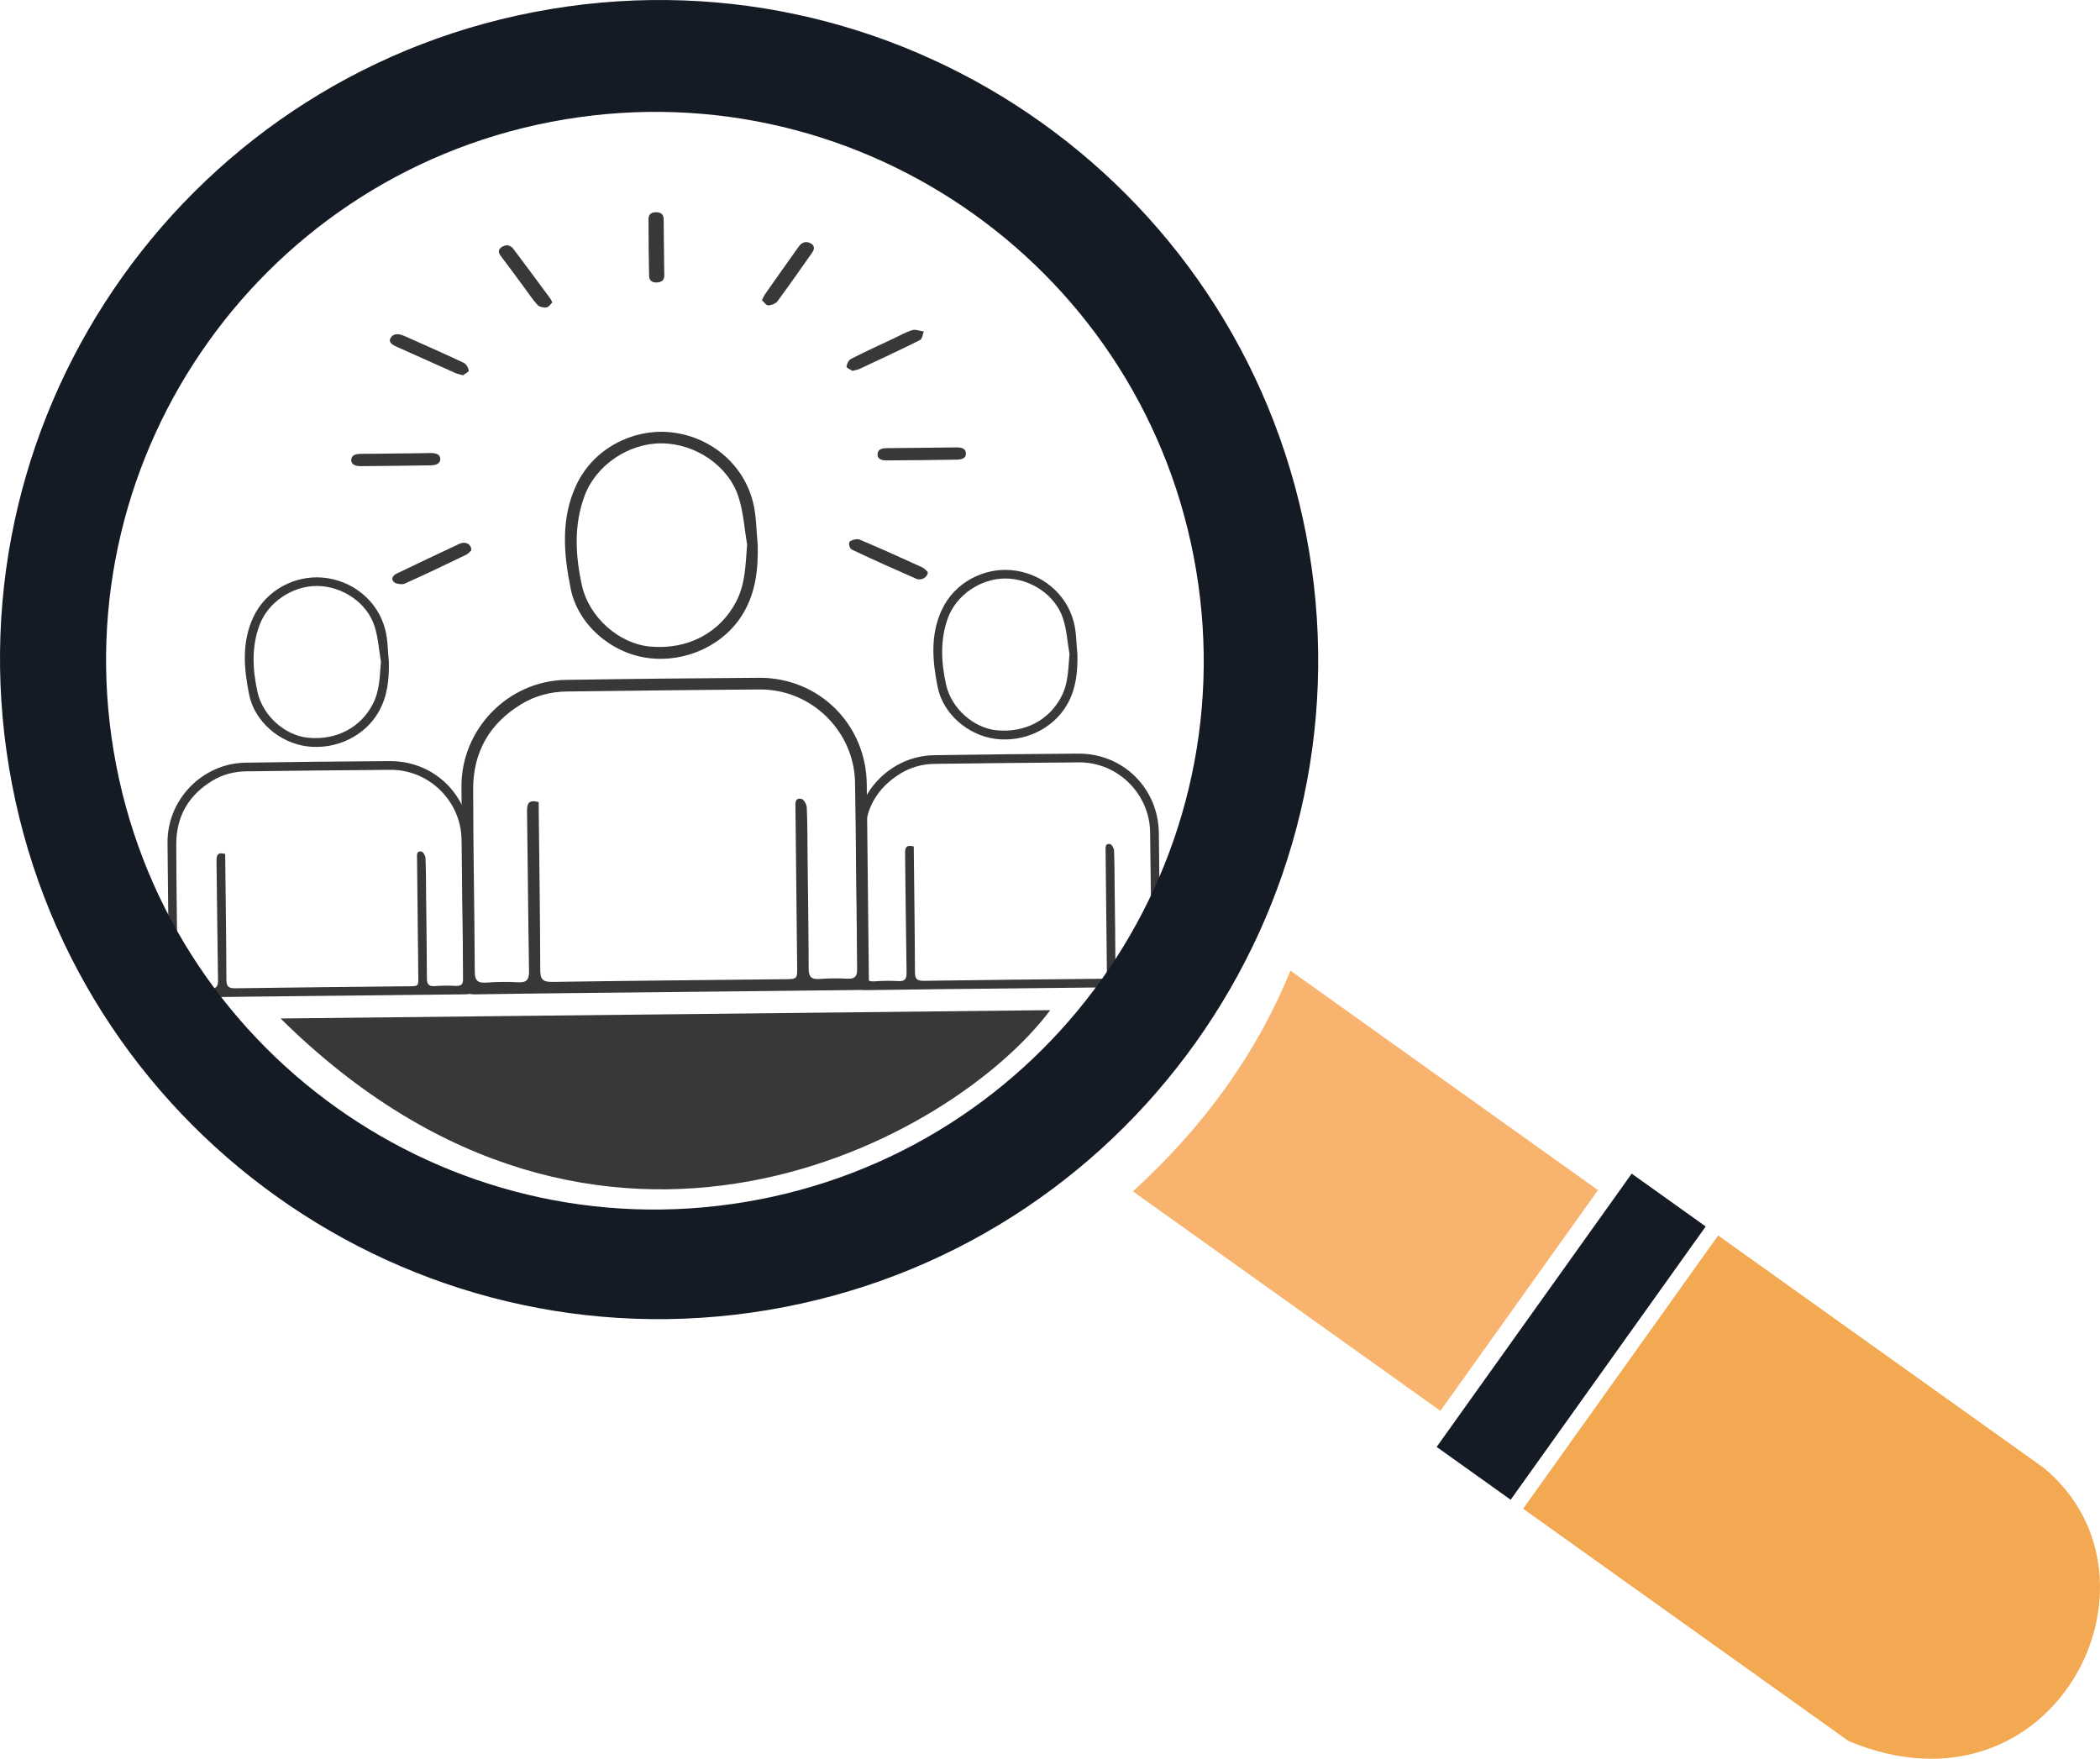 <?xml version="1.0" encoding="utf-8"?>
<!-- Generator: Adobe Illustrator 24.3.0, SVG Export Plug-In . SVG Version: 6.00 Build 0)  -->
<svg version="1.1" id="Layer_1" xmlns="http://www.w3.org/2000/svg" xmlns:xlink="http://www.w3.org/1999/xlink" x="0px" y="0px"
	 viewBox="0 0 860.028 720.261" enable-background="new 0 0 860.028 720.261" xml:space="preserve">
<g>
	<path fill="#F8B46E" d="M654.427,487.383l-64.522,90.402l-125.945-89.89c29.641-26.999,51.025-57.181,64.522-90.402
		L654.427,487.383z"/>
</g>
<g>
	<path fill="#F3A951" d="M836.982,601.129c55.245,45.684,4.273,146.928-79.871,111.907l-133.339-95.168l79.871-111.906
		L836.982,601.129z"/>
</g>
<g>
	<path fill="#383838" d="M131.028,407.853c-19.383,0.213-38.766,0.374-58.147,0.688c-2.732,0.044-3.704-0.577-3.717-3.505
		c-0.086-19.971-0.411-39.94-0.558-59.911c-0.13-17.72,14.256-32.511,31.961-32.792c19.675-0.312,39.352-0.511,59.029-0.643
		c18.345-0.123,32.804,14.208,33.007,32.554c0.218,19.676,0.43,39.353,0.639,59.029c0.041,3.896,0.03,3.901-3.772,3.943
		C169.99,407.429,150.509,407.639,131.028,407.853z M92.223,349.707c0.014,1.25,0.026,2.411,0.039,3.572
		c0.172,15.96,0.411,31.921,0.454,47.882c0.008,2.857,0.875,3.61,3.683,3.567c23.694-0.358,47.391-0.567,71.087-0.823
		c3.884-0.042,3.866-0.048,3.823-3.926c-0.182-16.156-0.359-32.312-0.516-48.469c-0.013-1.313-0.306-3.16,1.814-2.781
		c0.71,0.127,1.61,1.707,1.649,2.655c0.216,5.183,0.191,10.376,0.248,15.566c0.124,11.26,0.302,22.521,0.329,33.781
		c0.006,2.446,0.848,3.28,3.263,3.104c2.827-0.206,5.684-0.244,8.513-0.09c2.506,0.137,3.133-0.873,3.098-3.246
		c-0.282-18.897-0.385-37.796-0.683-56.693c-0.249-15.769-13.357-28.633-29.102-28.54c-19.682,0.115-39.363,0.39-59.044,0.617
		c-4.985,0.058-9.697,1.288-13.96,3.873c-9.738,5.905-14.742,14.685-14.731,26.007c0.018,18.604,0.412,37.208,0.496,55.813
		c0.012,2.762,0.895,3.557,3.531,3.365c3.217-0.233,6.469-0.291,9.687-0.101c2.783,0.165,3.428-0.923,3.383-3.545
		c-0.279-16.252-0.376-32.508-0.614-48.761C88.637,350.193,89.144,348.881,92.223,349.707z"/>
	<path fill="#383838" d="M159.249,271.038c0.152,7.286-0.567,14.272-4.324,20.736c-5.674,9.763-17.476,15.407-29.294,13.861
		c-11.183-1.463-21.39-10.182-23.613-21.222c-2.132-10.587-3.09-21.375,1.71-31.645c5.32-11.382,17.336-17.147,28.26-16.24
		c12.453,1.034,22.841,9.591,25.814,21.431C158.86,262.174,158.799,266.671,159.249,271.038z M156.002,270.929
		c-0.842-4.873-1.124-9.929-2.642-14.581c-3.135-9.607-13.252-16.324-23.528-16.38c-10.061-0.055-20.051,6.635-23.546,16.009
		c-3.362,9.02-2.838,18.324-0.822,27.446c2.179,9.859,11.432,17.812,20.698,18.703c11.654,1.12,21.613-4.206,26.568-13.896
		C155.542,282.729,155.498,276.925,156.002,270.929z"/>
	<path fill="#383838" d="M413.018,404.797c-19.383,0.213-38.766,0.374-58.147,0.688c-2.732,0.044-3.704-0.577-3.717-3.505
		c-0.086-19.971-0.411-39.94-0.558-59.911c-0.13-17.72,14.256-32.511,31.961-32.792c19.675-0.312,39.352-0.511,59.029-0.643
		c18.345-0.123,32.804,14.208,33.007,32.554c0.218,19.676,0.43,39.353,0.639,59.029c0.041,3.896,0.03,3.901-3.772,3.943
		C451.979,404.373,432.499,404.583,413.018,404.797z M374.212,346.651c0.014,1.25,0.026,2.411,0.039,3.572
		c0.172,15.96,0.411,31.921,0.454,47.882c0.008,2.857,0.875,3.61,3.683,3.567c23.694-0.358,47.391-0.567,71.087-0.823
		c3.884-0.042,3.866-0.048,3.823-3.926c-0.182-16.156-0.359-32.312-0.516-48.469c-0.013-1.313-0.306-3.16,1.814-2.781
		c0.71,0.127,1.61,1.707,1.649,2.655c0.216,5.183,0.191,10.376,0.248,15.566c0.124,11.26,0.302,22.521,0.329,33.781
		c0.006,2.446,0.848,3.28,3.263,3.104c2.827-0.206,5.684-0.244,8.513-0.09c2.506,0.137,3.133-0.873,3.098-3.246
		c-0.282-18.897-0.385-37.796-0.683-56.693c-0.249-15.769-13.358-28.633-29.102-28.54c-19.682,0.115-39.363,0.39-59.044,0.617
		c-4.985,0.058-9.697,1.288-13.96,3.873c-9.738,5.905-14.742,14.685-14.731,26.007c0.018,18.604,0.412,37.208,0.496,55.813
		c0.012,2.762,0.895,3.557,3.531,3.365c3.217-0.233,6.469-0.291,9.687-0.101c2.783,0.165,3.428-0.923,3.383-3.545
		c-0.279-16.252-0.376-32.508-0.614-48.761C370.627,347.137,371.133,345.825,374.212,346.651z"/>
	<path fill="#383838" d="M441.238,267.983c0.152,7.286-0.567,14.272-4.324,20.736c-5.674,9.763-17.476,15.407-29.294,13.861
		c-11.183-1.463-21.39-10.182-23.613-21.222c-2.132-10.587-3.09-21.375,1.71-31.645c5.32-11.382,17.336-17.147,28.26-16.24
		c12.453,1.034,22.841,9.591,25.814,21.431C440.849,259.119,440.788,263.615,441.238,267.983z M437.992,267.873
		c-0.842-4.873-1.124-9.929-2.642-14.581c-3.135-9.607-13.252-16.324-23.528-16.38c-10.061-0.055-20.051,6.635-23.546,16.009
		c-3.362,9.02-2.838,18.324-0.822,27.446c2.179,9.859,11.432,17.812,20.698,18.703c11.654,1.12,21.613-4.206,26.568-13.896
		C437.532,279.673,437.488,273.869,437.992,267.873z"/>
	<path fill="#383838" d="M272.544,406.299c-25.947,0.285-51.894,0.5-77.839,0.921c-3.658,0.059-4.958-0.772-4.975-4.692
		c-0.116-26.734-0.551-53.466-0.747-80.199c-0.175-23.72,19.084-43.521,42.784-43.897c26.338-0.417,52.678-0.685,79.019-0.861
		c24.558-0.165,43.914,19.02,44.185,43.578c0.292,26.34,0.576,52.68,0.856,79.019c0.055,5.215,0.04,5.222-5.05,5.278
		C324.699,405.732,298.621,406.013,272.544,406.299z M220.596,328.463c0.018,1.674,0.035,3.227,0.052,4.781
		c0.23,21.366,0.551,42.731,0.608,64.097c0.01,3.825,1.171,4.832,4.93,4.775c31.719-0.479,63.44-0.759,95.161-1.102
		c5.199-0.056,5.176-0.065,5.117-5.255c-0.244-21.628-0.48-43.255-0.691-64.883c-0.017-1.757-0.41-4.23,2.429-3.723
		c0.95,0.17,2.155,2.285,2.207,3.555c0.289,6.938,0.256,13.89,0.332,20.837c0.166,15.074,0.404,30.147,0.441,45.221
		c0.008,3.274,1.135,4.391,4.368,4.155c3.784-0.276,7.609-0.327,11.397-0.12c3.354,0.183,4.194-1.168,4.147-4.345
		c-0.378-25.296-0.515-50.596-0.914-75.892c-0.333-21.109-17.881-38.329-38.957-38.206c-26.347,0.154-52.693,0.522-79.04,0.827
		c-6.673,0.077-12.98,1.724-18.688,5.185c-13.036,7.905-19.734,19.658-19.719,34.814c0.025,24.905,0.552,49.809,0.664,74.714
		c0.017,3.697,1.198,4.761,4.726,4.505c4.306-0.312,8.66-0.39,12.968-0.135c3.725,0.22,4.589-1.236,4.529-4.745
		c-0.374-21.756-0.503-43.517-0.822-65.274C215.796,329.113,216.475,327.356,220.596,328.463z"/>
	<path fill="#383838" d="M310.321,223.153c0.204,9.754-0.759,19.106-5.788,27.758c-7.596,13.07-23.395,20.625-39.215,18.554
		c-14.971-1.959-28.634-13.63-31.61-28.409c-2.855-14.173-4.137-28.614,2.289-42.362c7.122-15.237,23.207-22.954,37.831-21.74
		c16.67,1.384,30.576,12.839,34.555,28.689C309.8,211.287,309.719,217.306,310.321,223.153z M305.975,223.006
		c-1.127-6.523-1.504-13.291-3.536-19.519c-4.197-12.861-17.739-21.852-31.496-21.927c-13.468-0.074-26.842,8.882-31.519,21.43
		c-4.501,12.075-3.799,24.53-1.101,36.74c2.917,13.198,15.303,23.845,27.708,25.036c15.6,1.499,28.932-5.631,35.565-18.601
		C305.359,238.803,305.3,231.032,305.975,223.006z"/>
	<path fill="#383838" d="M162.215,185.711c4.671-0.054,9.343-0.07,14.013-0.171c2.192-0.047,3.957,0.422,4.074,2.343
		c0.118,1.954-1.762,2.644-3.824,2.68c-9.58,0.167-19.161,0.271-28.743,0.336c-2.081,0.014-3.951-0.588-3.885-2.568
		c0.065-1.937,1.803-2.465,3.992-2.472C152.633,185.844,157.424,185.767,162.215,185.711z"/>
	<path fill="#383838" d="M377.835,183.38c4.555-0.048,9.11-0.082,13.665-0.153c2.127-0.033,3.904,0.313,4.081,2.331
		c0.182,2.081-1.652,2.645-3.715,2.678c-9.587,0.156-19.176,0.265-28.765,0.314c-2.06,0.01-3.87-0.545-3.709-2.64
		c0.158-2.061,1.967-2.364,4.059-2.381C368.246,183.492,373.04,183.43,377.835,183.38z"/>
	<path fill="#383838" d="M379.958,234.264c0.087,2.094-2.688,3.64-4.634,2.789c-8.895-3.887-17.746-7.842-26.463-11.972
		c-0.885-0.419-1.472-2.547-0.919-3.213c0.612-0.737,3.105-1.319,4.07-0.912c8.644,3.647,17.152,7.499,25.639,11.374
		C378.699,232.809,379.393,233.776,379.958,234.264z"/>
	<path fill="#383838" d="M271.922,101.525c0.04,3.729,0.053,7.458,0.134,11.187c0.036,1.676-0.7,2.812-2.957,2.967
		c-2.429,0.167-3.236-1.173-3.269-2.699c-0.166-7.742-0.244-15.486-0.244-23.23c0-1.513,0.701-2.886,3.149-2.832
		c2.595,0.058,3.056,1.43,3.061,3.134c0.012,3.825,0.074,7.649,0.115,11.474C271.915,101.526,271.918,101.525,271.922,101.525z"/>
	<path fill="#383838" d="M193.016,225.377c-0.481,0.418-1.167,1.355-2.189,1.848c-8.32,4.011-16.654,8.007-25.128,11.804
		c-1.026,0.46-3.446,0.117-4.265-0.573c-1.39-1.172-0.816-2.682,1.087-3.59c8.548-4.076,17.07-8.188,25.676-12.183
		C190.593,221.572,193.083,222.789,193.016,225.377z"/>
	<path fill="#383838" d="M189.593,153.696c-1.394-0.415-2.332-0.591-3.14-0.951c-7.927-3.526-15.825-7.093-23.749-10.623
		c-2.014-0.897-3.988-1.989-2.552-3.987c1.397-1.944,3.724-1.317,5.709-0.434c8.031,3.574,16.085,7.12,23.995,10.857
		c1.144,0.54,1.94,2.028,2.124,3.16C192.072,152.287,190.429,153.043,189.593,153.696z"/>
	<path fill="#383838" d="M349.137,151.874c-0.779-0.514-2.507-1.169-2.453-1.721c0.109-1.126,0.813-2.649,1.913-3.213
		c5.635-2.891,11.471-5.534,17.243-8.255c2.577-1.215,5.051-2.653,7.806-3.506c1.282-0.397,3.121,0.36,4.708,0.593
		c-0.531,1.207-0.605,2.994-1.667,3.527c-8.103,4.067-16.394,7.898-24.648,11.773C351.342,151.4,350.486,151.51,349.137,151.874z"/>
	<path fill="#383838" d="M226.183,123.852c-0.684,0.643-1.354,1.85-2.316,2.028c-1.103,0.203-2.981-0.201-3.619-0.88
		c-1.919-2.044-3.41-4.345-5.048-6.555c-3.338-4.504-6.606-9.042-10.026-13.506c-1.201-1.567-1.317-2.881,0.645-3.972
		c1.972-1.097,3.51-0.254,4.51,1.073c5.101,6.769,10.118,13.58,15.15,20.382C225.716,122.742,225.829,123.121,226.183,123.852z"/>
	<path fill="#383838" d="M312.035,122.901c0.608-1.147,0.896-1.876,1.355-2.528c4.521-6.431,9.048-12.859,13.628-19.263
		c1.016-1.421,2.482-2.592,4.681-1.602c2.099,0.945,1.924,2.502,0.871,3.998c-4.703,6.677-9.365,13.374-14.248,19.968
		c-0.636,0.859-2.479,1.603-3.73,1.576C313.695,125.03,312.852,123.636,312.035,122.901z"/>
	<path fill="#383838" d="M114.912,417.1l315.195-3.416C390.475,466.681,245.794,546.503,114.912,417.1z"/>
</g>
<g>
	<path fill="#151B24" d="M225.428,3.729C78.423,28.285-20.84,167.456,3.736,314.575c24.576,147.119,163.686,246.489,310.692,221.932
		c147.024-24.56,246.265-163.746,221.69-310.865C511.541,78.523,372.453-20.831,225.428,3.729z M305.225,492.243
		c-122.419,20.45-238.229-62.207-258.678-184.626C26.094,185.179,108.75,69.37,231.17,48.92
		c122.438-20.453,238.248,62.203,258.7,184.642C510.32,355.981,427.664,471.791,305.225,492.243z"/>
	
		<rect x="574.645" y="528.793" transform="matrix(0.581 -0.814 0.814 0.581 -175.945 753.085)" fill="#151B24" width="137.486" height="37.237"/>
</g>
</svg>
